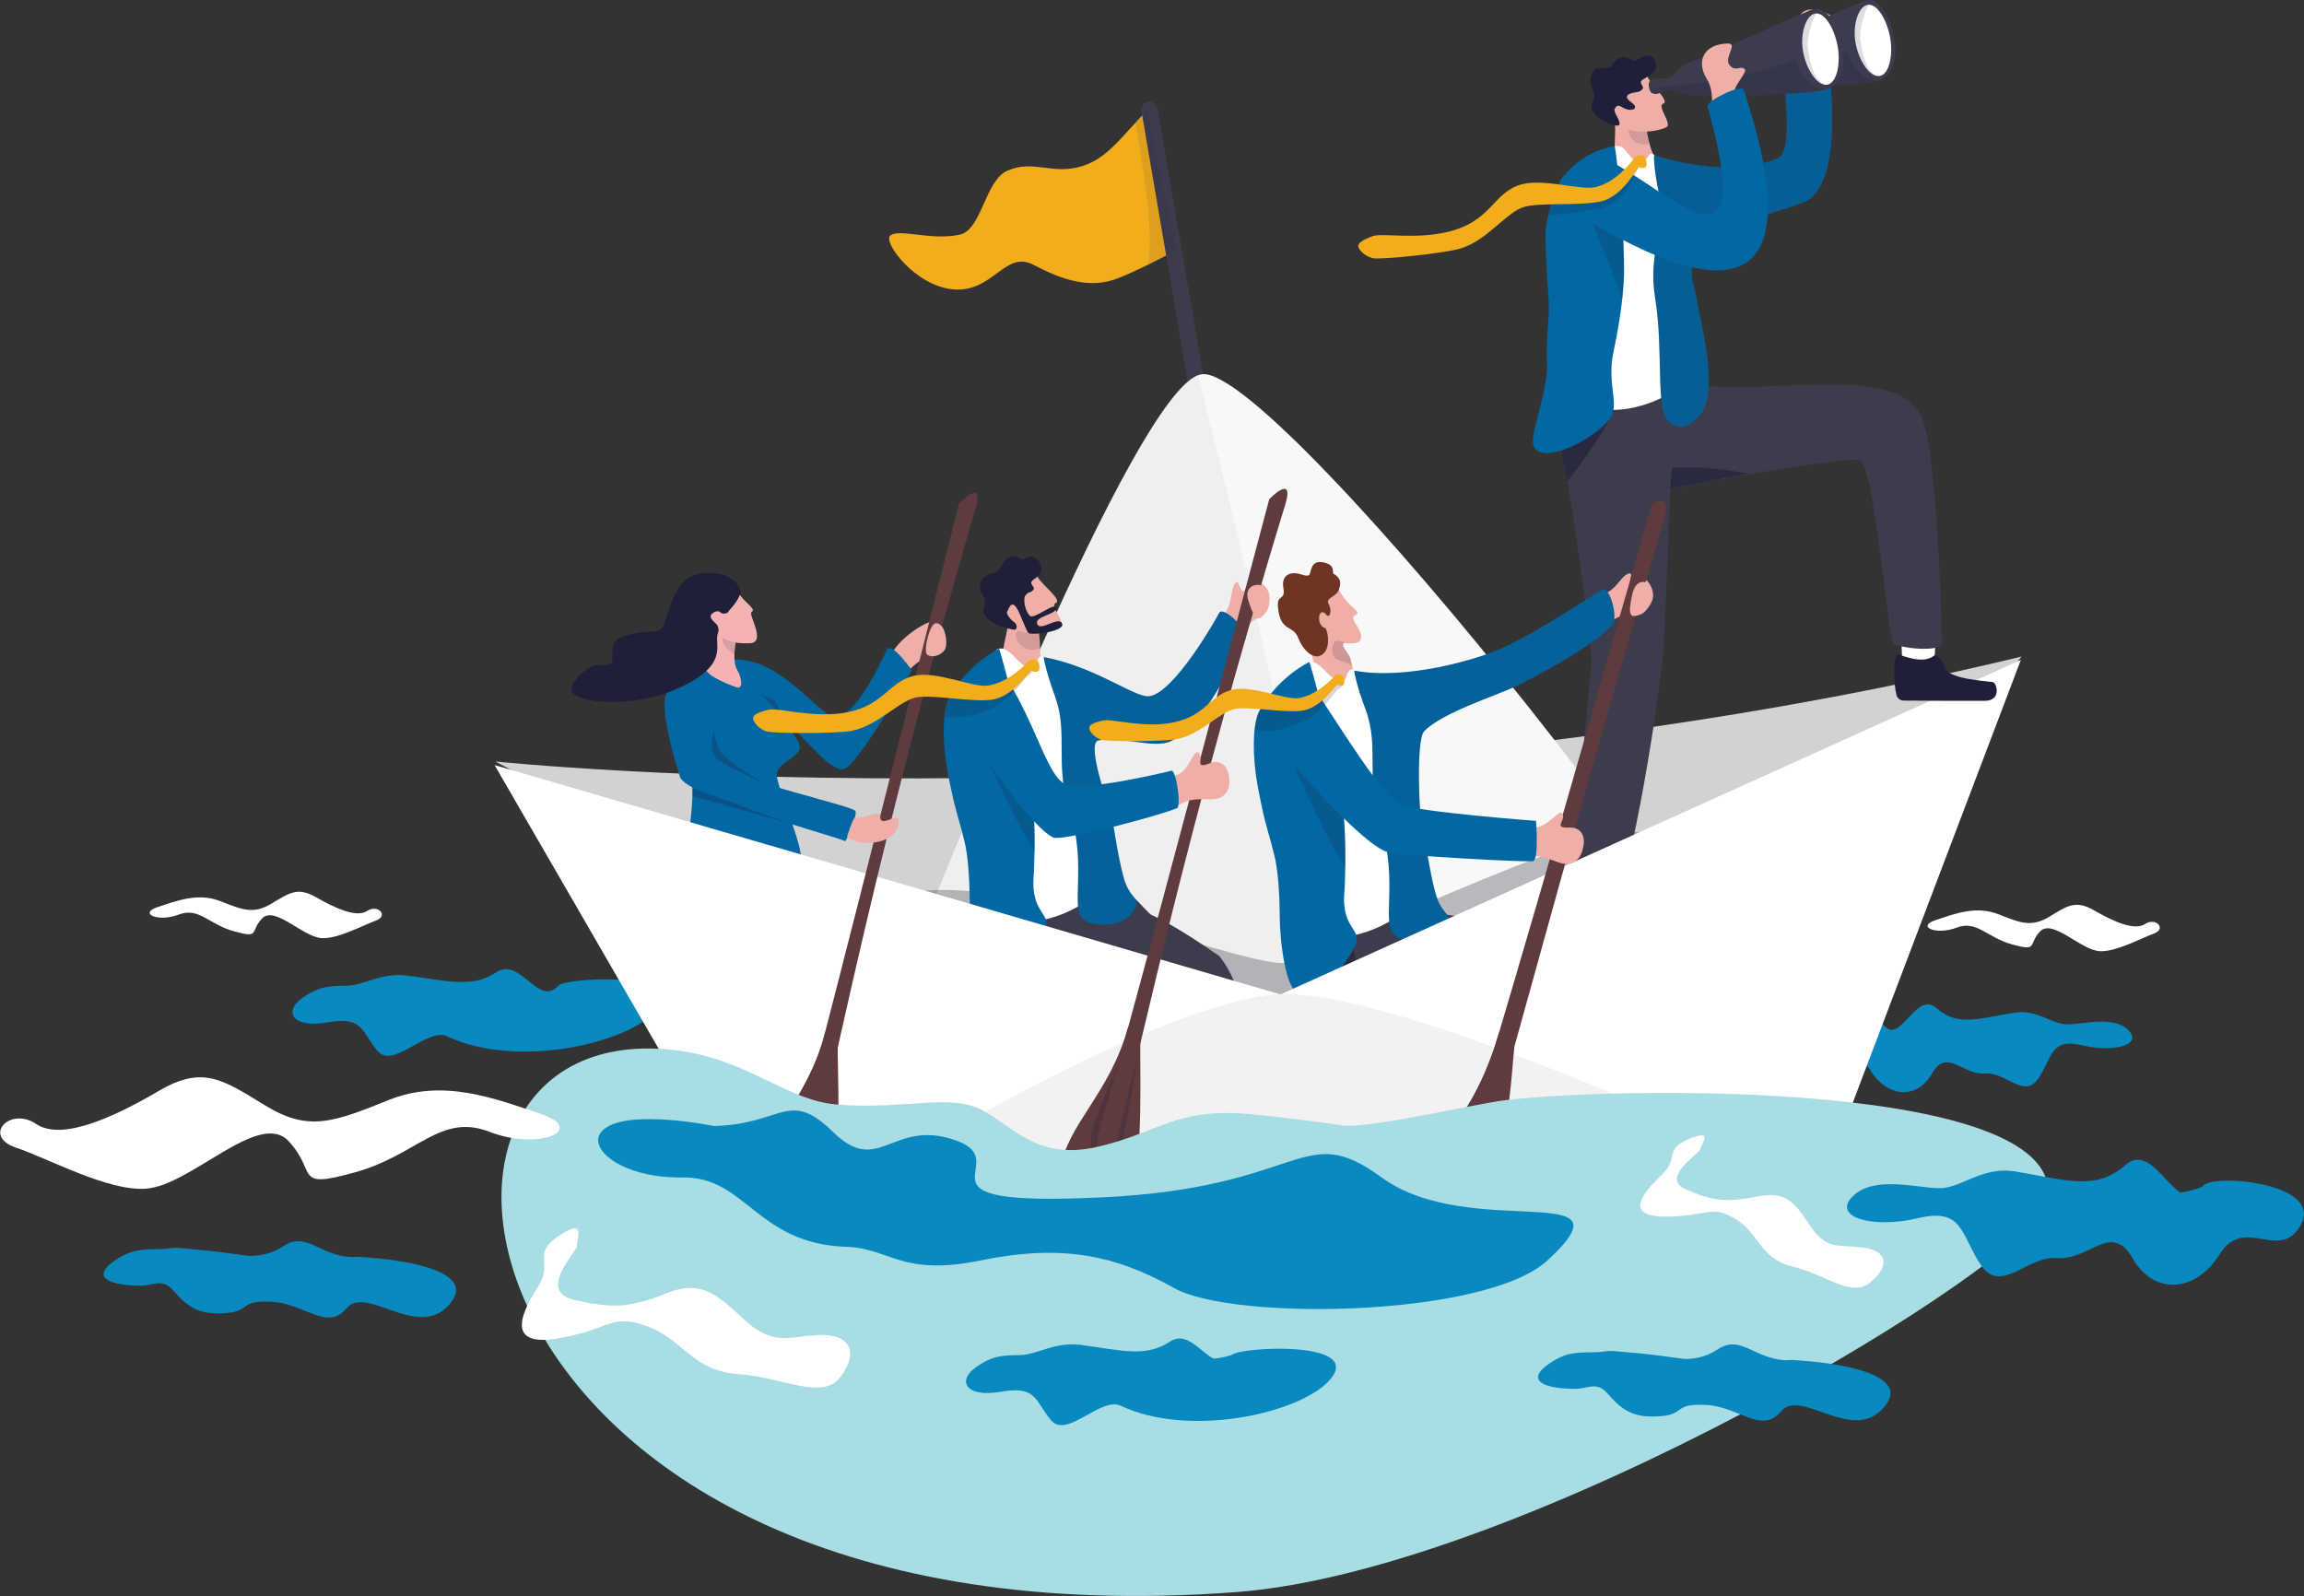 <?xml version="1.0" encoding="utf-8"?>
<!-- Generator: Adobe Illustrator 27.7.0, SVG Export Plug-In . SVG Version: 6.00 Build 0)  -->
<svg version="1.1" id="Layer_1" xmlns="http://www.w3.org/2000/svg" xmlns:xlink="http://www.w3.org/1999/xlink" x="0px" y="0px" viewBox="0 0 900 623.6" style="enable-background:new 0 0 900 623.6;" xml:space="preserve">
<rect x="0" y="0" width="900" height="623.6" fill="#333333" stroke="none"/>
<style type="text/css">
	.st0{fill:#FFFFFF;}
	.st1{fill:#EFAEA7;}
	.st2{fill:#0889BF;}
	.st3{fill:#F2AD1D;}
	.st4{fill:#3C3C4C;}
	.st5{opacity:9.000000e-02;fill:#201F39;}
	.st6{fill:#D2D2D2;}
	.st7{fill:#F7F8F8;}
	.st8{opacity:0.58;fill:#E9E8E8;}
	.st9{opacity:0.32;fill:#323340;}
	.st10{opacity:0.65;fill:#201F39;}
	.st11{fill:#3C3C4E;}
	.st12{opacity:0.18;fill:#201F39;}
	.st13{opacity:0.18;fill:#3E3E59;}
	.st14{opacity:0.14;fill:#201F39;}
	.st15{fill:#0268A4;}
	.st16{fill:#201F39;}
	.st17{fill:#6E3622;}
	.st18{opacity:0.16;fill:#201F39;}
	.st19{opacity:0.46;fill:#201F39;}
	.st20{opacity:0.55;fill:#201F39;}
	.st21{fill:#F5B2B4;}
	.st22{opacity:0.28;fill:#201F39;}
	.st23{fill:#603B3E;}
	.st24{opacity:0.24;fill:#201F39;}
	.st25{fill:#A8DDE4;}
</style>
<path class="st0" d="M755.7,256.5c0.5-5,0.1-17.8,0.1-17.8l-13.5-0.5l0.7,19.2l8.9,6.1L755.7,256.5z"/>
<path class="st1" d="M347.8,257.6c0.4-5.9,12.3-14.2,16.3-14.8c4.6-0.8,7.5,10.7,3.2,12.3c-4.3,1.6-7.3,1.1-14,8.6
	C352.7,264.4,347.8,257.6,347.8,257.6z"/>
<path class="st2" d="M787.2,395.6c-13.4,2-22.3,5.8-30.7-1.7s-14.5,16.1-21.3,5.7c-2.4-3.6-35.6-0.8-25.9,12.1
	c5.9,7.9,14.9-3.8,21.5,6.7c6.6,10.5,18.1,11.2,23.9,1c5.8-10.2,11.7,0.7,20.9,0c8-0.6,15.2,10.2,20.7,1.8
	c5.5-8.4,4.8-15.8,17.1-12.8c12.3,2.9,23.9-0.2,17.9-6c-5.9-5.8-18-2.1-23.8-2.2C801.7,400.3,795.9,394.3,787.2,395.6z"/>
<g>
	<path class="st2" d="M676.8,327.7c11.9,1.4,19.7,4,27.1-0.9c7.4-4.9,11.4,3.7,22.4,3.3c2.6-0.1,39.9,2.1,27.1,15
		c-9.5,9.6-24.4-6.6-30.3,0.4s-12.4-1.3-22.4-1.9c-10.3-0.6-6.3,2.9-14.2,3.4c-7,0.5-10.7-1-15.5-6.6c-3.6-4.2-6.1-1.5-10.5-1.6
		c-11.2-0.3-13.1-3.4-7.8-7.2c5.3-3.8,8.5-3.8,13.6-3.8S669.2,326.8,676.8,327.7z"/>
	<path class="st2" d="M673,327.6c15.2,0,39.5,6.7,49.8,3.1c10.3-3.6,9.1,8.2,9.1,8.2s-10,9.3-19.1,3.7c-2.9-1.7-10.6,1-16.7,0.5
		c-4.1-0.3-13.3,2.3-13.3,2.3s-5.2-0.9-5.2-2.3c0-1.4-12.6-12.7-11.8-12.6C666.4,330.5,673,327.6,673,327.6z"/>
</g>
<g>
	<path class="st2" d="M158.7,381.1c15.4,1.9,25.5,5.2,35.1-1.2c9.6-6.4,16.4,14,24.4,5.1c2.8-3.1,53.8-6,37.3,10.7
		c-12.3,12.4-54.2,21.7-80.8,9.2c-7.8-3.7-21,13-27.2,5.7c-6.3-7.3-5.3-13.7-19.5-11.2c-14.2,2.5-17-4.4-10.2-9.3s11-4.9,17.6-5
		C142.1,385.1,148.8,379.9,158.7,381.1z"/>
</g>
<g>
	<g>
		<path class="st3" d="M459.5,97.7c0,0-4.7,2.6-11,5.7c-3.5,1.7-7.5,3.6-11.5,5.2c-11.1,4.5-22,0.8-33.2-5.1
			c-11.2-5.9-15.6,10.5-30.9,9.6c-15.3-1-28-18.5-25.2-21c3.3-3,15.9,2,27.1-0.4c8.8-1.8,9.9-21.4,18.9-25.1
			c10.2-4.3,17.3,1.8,28.7-1.6c8.6-2.6,13.5-8.7,20.9-16.8c1.4-1.6,2.9-3.2,4.6-4.9L459.5,97.7z"/>
		<path class="st4" d="M490.7,286.4L490.7,286.4c1.8-0.3,2.9-2,2.6-3.7L452.2,42.4c-0.3-1.8-2-2.9-3.7-2.6l0,0
			c-1.8,0.3-2.9,2-2.6,3.7l41.1,240.2C487.2,285.5,488.9,286.7,490.7,286.4z"/>
		<path class="st5" d="M448.5,103.4c2.4-14.4-2.7-42.6-5.1-55.4c1.4-1.6,2.9-3.2,4.6-4.9l11.5,54.6
			C459.5,97.7,454.8,100.3,448.5,103.4z"/>
	</g>
	<g>
		<path class="st6" d="M789.7,256.5c-298.3,71.9-596.2,41-596.2,41l280,150.7l211.1-68.8L789.7,256.5z"/>
		<g>
			<path class="st7" d="M685.5,418.4c-23.8,10.6-312.6,55.7-352.2,14c0,0,4-10.7,10.8-28.1c27.2-70,98.3-247.8,123.9-257.7
				c0.5-0.2,1-0.3,1.5-0.4C499.5,142.4,709.2,407.8,685.5,418.4z"/>
			<path class="st8" d="M500.4,446c-31.7,3.7-107.3-22.7-156.4-41.7c27.2-70,98.3-247.8,123.9-257.7
				C489.9,235.2,543.8,440.9,500.4,446z"/>
			<path class="st9" d="M354,349.1c40.6-9.3,136.6,30.5,148.7,26.9c12.2-3.6,117.9-53.9,135.5-51.1c17.6,2.8,23.4,4.1,23.4,4.1
				L473.5,448.2l-106.3-64.1L354,349.1z"/>
		</g>
	</g>
</g>
<path class="st4" d="M606,153.8c0.3,2.6,0.8,4.9,1.3,7.1c0.2,1,0.4,2,0.6,3.1c0.4,1.8,0.6,3.7,1,5.6c0.1,0.5,1.5,8.3,3.4,18.8
	c3.6,20.1,9.2,62.1,9.3,68.8c0.1,8.3-8.4,86.2-10.4,93.6c-2,7.4,19.8,2.5,19.8,2.5c8.9-23.3,18.2-89.3,18.8-99.5
	c1-17.3,2.3-54.4,2.7-62.7c0-0.2,72.7-14.3,74.7-10.9c6,10.1,10.2,69.9,12.6,71.5c6.8,2.3,18.3,2.5,18.8-0.2c0,0-1.4-74.7-8.1-88.9
	c-10.4-22.1-65.6-6.5-90.9-13.1C659.6,149.3,603.5,134.6,606,153.8z"/>
<path class="st10" d="M629.7,160.1c0.2,4.6-13,22.3-17.5,28.1c-1.8-10.4-3.3-18.2-3.4-18.8c-0.3-1.9-0.6-3.8-1-5.6L629.7,160.1z"/>
<path class="st1" d="M712.9,26.3c-4.6-13.6,4.5-10,3.9-18.6c-0.1-1.4-9.7-6.9-13.4-2.1c-3.7,4.8-4,13.9-2.9,18
	c1.1,4.1,6.5,4,7.8,3.4C709.6,26.3,712.9,26.3,712.9,26.3z"/>
<g>
	<path class="st11" d="M664.5,30.5c0.1,0.6,0.2,1.4,0.7,2c0.4,0.5,1.1,0.9,2.2,0.8c2.2-0.3,2.3-1.4,5.1-1.5
		c2.9-0.1,8.6,2.5,10.5,2.2c1.7-0.3,43.5,0.1,51-2.5c0.3-0.1,0.5-0.2,0.6-0.3c0.3-0.2,0.5-0.4,0.5-0.6c0-0.3,0-0.7-0.1-1.2
		c-0.5-5.2-3.1-22.2-5.1-27.5c-0.4-1.1-0.8-1.6-1.1-1.6c-0.3,0.1-0.8,0.2-1.6,0.5c-7.9,3-39.5,17.7-45.2,19.5
		c-6.1,1.9-8,6.3-9.8,6.8c-2.4,0.6-2.4-0.3-6,0.4C664.4,27.8,664.4,29.7,664.5,30.5z"/>
	<path class="st12" d="M665.2,32.4c0.4,0.5,1.1,0.9,2.2,0.8c2.2-0.3,2.3-1.4,5.1-1.5c2.9-0.1,8.6,2.5,10.5,2.2
		c1.7-0.3,43.5,0.1,51-2.5c0,0-0.1-0.1-0.1-0.1c-0.4-0.6-0.9-1.1-1.3-1.7c-2.6-3.2-5-6.3-6.7-8.4c-1.5-1.9-2.4-3.1-2.4-3.1
		c-0.2,0.5-0.9,1-1.8,1.6c-8.3,4.8-41.3,10.2-47.3,10.3C669.3,30,666.3,31.7,665.2,32.4z"/>
	<g>
		<path class="st11" d="M721.5,18.4c1.2,6.2,4.7,10.7,8.6,12.3c1.5,0.6,3,0.8,4.5,0.4c4.5-1,6.9-8.5,5.2-16.9
			c-1.7-8.5-6-15-10.6-14.1c-0.7,0.1-1.3,0.4-1.9,0.7l0,0c0,0,0,0,0,0c-1,0.5-1.9,1.3-2.7,2.4C721.9,6.7,720.4,12.6,721.5,18.4z"/>
		<path class="st0" d="M724.9,17.1c1.3,6.9,5.7,13.3,9.4,12.6s5.3-8.3,4-15.2s-5.1-13.3-8.8-12.6C725.8,2.6,723.5,10.2,724.9,17.1z"/>
	</g>
	<path class="st13" d="M721.5,18.4c1.2,6.2,4.7,10.7,8.6,12.3c3.6-0.2,7.5-0.5,4.1-1c-5.5-0.8-6.7-9.8-7.4-13.4
		c-0.6-3.5,0.4-9,3.1-14.5l-2.7-1.1l0,0c0,0,0,0,0,0c-0.1,0.1-1.3,1.1-2.7,2.4C721.9,6.7,720.4,12.6,721.5,18.4z"/>
</g>
<path class="st1" d="M631.2,70.1l11.1,0.6c0,0,10.8,0.5,8.5-1.6c-3-2.8-3.2-6.1-4.5-8c-0.8-1.2-1.5-3.1-2-5.1
	c-0.9-3.4-1.3-6.8-1.3-6.8l0-0.9l-1.4-2.3l-4.2-6.8c0,0-6.7,4.6-6.5,9.4C631.1,53.2,630,65.3,631.2,70.1z"/>
<path class="st14" d="M644.3,56c-0.9-3.4-1.3-6.8-1.3-6.8l0-0.9l-1.4-2.3l-1.3-0.3c0,0-3.2,3.5-3.9,4.9
	C635.3,52.5,639.3,58.1,644.3,56z"/>
<path class="st0" d="M630.7,57.2c4.5-1.6,5.5,6.2,10.1,6.2c2.5,0,1.8-1,2.9-2.3c0.7-0.8,1.3-1.6,2.5-0.5
	c24.5,22.5,5.2,85.1,8.4,89.1c2.6,3.3-16.1,12.3-28.5,10.1c-16.9-3-17.3-21.7-17-25.3c0.2-3.6,6.6-64.8,6.6-64.8
	S623.8,64.5,630.7,57.2z"/>
<path class="st15" d="M714.1,23c0.1,1.7,7.4,49.5-9.8,56.2c-7.6,3-34.3,10.1-38.5,13.9c-3.2,2.9-5.7,11.4-4.8,15.9
	c0.8,3.6,1.7,7,2.1,9.6c1.2,6.6,8.5,34.3,1.1,43.4c-4.7,5.8-8.9,5.6-12.2,2.9c-5.6-4.5-2-27.2-5.5-48.8c-2.8-16.7,4.1-27.2,1.4-41
	c-2.1-10.4-1.8-14.5-1.8-14.5c26.4,8.3,42.8,3.7,48.4,1.2c7.1-3.1,0.6-35.2,3.1-37.4C698.7,23.5,713.8,19,714.1,23z"/>
<path class="st14" d="M714.1,23c0.1,1.7,7.4,49.5-9.8,56.2c-7.6,3-34.3,10.1-38.5,13.9c-3.2,2.9-5.7,11.4-4.8,15.9
	c0.8,3.6,1.7,7,2.1,9.6c1.2,6.6,8.5,34.3,1.1,43.4c-4.7,5.8-8.9,5.6-12.2,2.9c-5.6-4.5-2-27.2-5.5-48.8c-2.8-16.7,4.1-27.2,1.4-41
	c-2.1-10.4-1.8-14.5-1.8-14.5c26.4,8.3,42.8,3.7,48.4,1.2c7.1-3.1,0.6-35.2,3.1-37.4C698.7,23.5,713.8,19,714.1,23z"/>
<path class="st15" d="M599,174c2.9,8.4,23.5-2.4,29.4-9.8c4.9-6.1-1-13.2,1.9-26.9c1.5-6.9,3.6-18.8,4-28c0-0.9,0.1-1.8,0.1-2.6
	c0-7-0.3-14.6-0.8-21.7c-0.2-3.2-0.5-6.3-0.7-9.3c-0.2-1.9-0.3-3.7-0.5-5.4c-0.6-6.3-1.3-11.1-1.6-13.2c0,0-11.5,1.1-20.3,12
	c-1,1.2-1.8,3.1-2.5,5.2c-0.6,1.8-4.5,10.2-4.3,18.9c0.2,10.5,0.9,18.2,1.3,24.5c0.4,7-1.2,13.7-0.7,24.8
	C604.7,152.7,597.5,169.6,599,174z"/>
<path class="st12" d="M619.5,80.1c0.2,2.8,12.6,31.3,14.2,36.7c0-0.9,0.7-9.2,0.7-10.1c0-7-0.3-14.6-0.8-21.7L619.5,80.1z"/>
<g>
	<path class="st1" d="M643.4,29.7c1.8,3.9,9,9.8,6.3,10.8c-2.7,1,3.9,8.1,1.1,9.3c-6.8,2.9-16.5,1.6-18.6-1.4
		c-2.2-3-5.2-12.5-5.2-12.5L643.4,29.7z"/>
	<path class="st16" d="M637.7,36.3c2.3-0.6,2.5-0.1,3.8-1.4c1.3-1.3-2.2-2.4,0.5-4c2.7-1.6,5.7-3,4.8-6.3c-1.4-4.9-5.3-2.5-7.6-1
		c-1.5,1-3.3-2.5-6.6-1c-2.6,1.1-1.7,2.5-3.9,3.6c-1.4,0.7-5-0.6-6.5,1.9c-2.9,4.7,2,7.3-0.2,11.9c-2.5,5.4,9.8,10.3,10.5,8.8
		c0.8-1.7-2.6-5-1.7-6.4c1.3-2.2,2.2-0.6,4.3,0.2c2.3,0.9,5.4-0.2,2.3-2.5C634.2,37.9,635.6,36.8,637.7,36.3z"/>
</g>
<path class="st11" d="M644.1,33.9c0.1,0.6,0.2,1.4,0.7,2c0.4,0.5,1.1,0.9,2.2,0.8c2.2-0.3,2.3-1.4,5.1-1.5c2.9-0.1,8.6,2.5,10.5,2.2
	c1.7-0.3,43.5,0.1,51-2.5c0.3-0.1,0.5-0.2,0.6-0.3c0.3-0.2,0.5-0.4,0.5-0.6c0-0.3,0-0.7-0.1-1.2c-0.5-5.2-3.1-22.2-5.1-27.5
	c-0.4-1.1-0.8-1.6-1.1-1.6c-0.3,0.1-0.8,0.2-1.6,0.5c-7.9,3-39.5,17.7-45.2,19.5c-6.1,1.9-8,6.3-9.8,6.8c-2.4,0.6-2.4-0.3-6,0.4
	C643.9,31.2,643.9,33.1,644.1,33.9z"/>
<path class="st12" d="M644.7,35.8c0.4,0.5,1.1,0.9,2.2,0.8c2.2-0.3,2.3-1.4,5.1-1.5c2.9-0.1,8.6,2.5,10.5,2.2
	c1.7-0.3,43.5,0.1,51-2.5c0,0-0.1-0.1-0.1-0.1c-0.4-0.6-0.9-1.1-1.3-1.7c-2.6-3.2-5-6.3-6.7-8.4c-1.5-1.9-2.4-3.1-2.4-3.1
	c-0.2,0.5-0.9,1-1.8,1.6C693,27.9,660,33.3,654,33.4C648.9,33.4,645.8,35.1,644.7,35.8z"/>
<g>
	<path class="st11" d="M701,21.8c1.2,6.2,4.7,10.7,8.6,12.3c1.5,0.6,3,0.8,4.5,0.4c4.5-1,6.9-8.5,5.2-16.9c-1.7-8.5-6-15-10.6-14.1
		c-0.7,0.1-1.3,0.4-1.9,0.7l0,0c0,0,0,0,0,0c-1,0.5-1.9,1.3-2.7,2.4C701.4,10,699.9,16,701,21.8z"/>
	<path class="st0" d="M704.4,20.5c1.3,6.9,5.7,13.3,9.4,12.6s5.3-8.3,4-15.2c-1.3-6.9-5.1-13.3-8.8-12.6
		C705.3,6,703,13.6,704.4,20.5z"/>
</g>
<path class="st13" d="M701,21.8c1.2,6.2,4.7,10.7,8.6,12.3c3.6-0.2,7.5-0.5,4.1-1c-5.5-0.8-6.7-9.8-7.4-13.4
	c-0.6-3.5,0.4-9,3.1-14.5l-2.7-1.1l0,0c0,0,0,0,0,0c-0.1,0.1-1.3,1.1-2.7,2.4C701.4,10,699.9,16,701,21.8z"/>
<g>
	<path class="st1" d="M677.7,35.3c-0.3-1.7,4.8-7.1,3.9-8.2c-1.6-1.9-3.9,1.5-6.2-2c-1.8-2.8,3.6-8.2-0.5-8.1
		c-9.5,0.2-12.4,7-8.2,13.8c3.3,5.3,1.2,10.3,2.9,15.4s10.4-3.4,10.4-3.4S678.2,38.6,677.7,35.3z"/>
	<path class="st15" d="M625.8,61.5c24.8,10.7,61.8,54,41.2-20.1c-0.5-1.8,13.3-8.9,14.2-6.2c38.4,116.6-52.8,54.4-63.7,49.7
		c-4.6-2-7.5-18-0.8-19.9C623.2,63.1,625.8,61.5,625.8,61.5z"/>
	<g>
		<path class="st12" d="M640.4,64.9c-0.5-0.2-3.6,9.7-9.4,13.8c-1.6,1.1-3.4,2-5.3,2.5c-5.6,1.3-13.7,2.5-21,2.8
			c1.1-3.4,1.1-5,3.2-8.3c5.5,0.8,13.3,0.7,16.2-0.1c2.2-0.6,4.1-1.6,5.9-2.8c3.4-2.2,6-5.1,8-7.5c1-1.2,0.9-2.8,2.3-3.1
			C642.4,61.7,641.1,65.2,640.4,64.9z"/>
		<path class="st3" d="M643,62.5c-0.2-0.9-1.1-2.2-3-1.8c-1.4,0.3-1.4,0.9-2.4,2.1c-3,3.7-7.7,8.5-13.9,10.2
			c-6.2,1.8-22.1-4.1-31.1-0.4c-9,3.6-10.4,12.5-23.6,17c-13.2,4.5-28.7,1.3-32.6,2.6c-3.9,1.4-6.1,2.7-5.8,4.2
			c0.4,1.6,2.8,3.8,5.8,4.5c3,0.6,28-1.9,34.4-3.9c10.4-3.3,17.9-14.4,24.7-16.2c2.8-0.8,7.2-0.9,11.8-1c6.4-0.1,13.4-0.1,18-1.1
			c8.9-2,14.4-13.7,15-13.4s1.3,0.6,2.4,0.1C643.4,65,643.2,63.4,643,62.5z"/>
	</g>
</g>
<path class="st10" d="M682.8,185c-20.6-3.7-29.7-2.1-29.7-2.1l-0.7,8L682.8,185z"/>
<g>
	<path class="st1" d="M527.6,257.6c0.2,0.7,0.4,1.6,0.6,2.7c0.5,2.5,1,5.6,0.7,7.2c-0.4,2.3-16.7,0-16.7,0c1.5-3.9,1.3-7.8,0.3-11.5
		c-2.5-9.3-10.2-17.5-8.5-22.3c2.4-6.8,15.1-7.4,16.6-5.2c0.3,0.5,1.2-0.3,1.5,0.2c3.7,7.6,7.5,8.9,8.1,10.5
		c0.5,1.5-3.2,0.6-0.7,4.4c3.8,5.7,2.9,8.6-4.2,7.6C523,251.8,527,255.2,527.6,257.6z"/>
	<path class="st17" d="M517.8,245.4c-4-0.8-2.8-9.1,0.3-5.2c1.4,1.7,2.3-1.8,0.9-4.2c-1.4-2.4,2.8-2.7,3.9-5.4
		c1.1-2.7,1-4.8-2.2-6.6c0,0,0.3-2.3-1.2-3.3c-1.4-1-5.5-2.2-6.9,0.6c-1.4,2.8,0,4.5-4.4,3.1c-4.3-1.4-7.7,0.4-6.9,5.1
		c1,5.5-2.6,2.3-2.1,7.7c0.9,9.8,5.9,6.9,7.8,11.8c1.9,4.9,5.9,8.9,9.2,6.9C519.6,254,519.1,247.8,517.8,245.4z"/>
	<path class="st18" d="M528.2,260.3c-0.2-0.1-0.4-0.2-0.6-0.4c-3.3-2.4-9.2-1.3-6.6-8.6c0.3-0.8,1.2-1.6,4.3-0.2
		c-2.2,0.7,1.8,4.1,2.4,6.5C527.7,258.3,528,259.2,528.2,260.3z"/>
</g>
<path class="st0" d="M820.1,371.6c-7.4-0.5-18.3-12.8-23.2-7.7c-4.8,5.1-0.6,7.9-10.8,5.1c-10.2-2.8-13.8-9.6-21.8-6.6
	c-8,3.1-15.8-0.4-8.3-2.9s15.9-5.8,24.7-2.3c8.8,3.5,12.9,5.1,19.9,0.9c6.9-4.2,10.1-6.6,17.3-2.5c7.1,4.1,15.7,8.2,20,5.4
	c4.2-2.8,8.7,1.9,3.3,3.8C835.8,366.8,826.3,372,820.1,371.6z"/>
<g>
	<path class="st4" d="M586.2,360.4c-0.9,6.9-11.9,15.1-22.2,21.5c-1.6,1-3.2,2-4.8,2.9c-1.4,0.8-2.8,1.6-4.1,2.3
		c-0.9,0.5-1.7,1-2.6,1.4c-2.1,1.2-4.3,2.3-6.5,3.4c-4.2,2.2-11.2,5.4-13.5,6.2c-3.6,1.3-11.2-1.5-15-3.4
		c-6.4-3.3-12.5-13.8-14.1-16.6c-0.5-0.9,1.1-2.4,0.8-3c-0.2-0.4,4.1-3.6-0.4-2.9c-1.2,0.2,2.4-2.7,11.3-7.6c3.4-1.9,7.2-4,10.9-5.9
		c7.4-3.9,14.7-7.7,19.4-10.1c3.2-1.6,5.1-2.6,5.1-2.6c0.2,0.2,0.5,0.4,0.7,0.6c3.7,3.1,8.5,6.7,13.9,10.6c0.8,0.6,5.5,0.7,6.5,0.9
		C579.2,359.8,581.5,357.2,586.2,360.4z"/>
	<path class="st19" d="M544.4,385.1C544.4,385.1,544.4,385.1,544.4,385.1c0.1-0.1,0.1-0.1,0.1-0.2
		C544.5,384.9,544.4,385.1,544.4,385.1z"/>
	<path class="st20" d="M519.8,395.9c-9.7-4.2-14.7-15.3-17.2-19.9c7.2-3.2,24.5-10.3,24.5-10.3C534.1,384.2,525.6,393.3,519.8,395.9
		z"/>
</g>
<path class="st0" d="M510.4,259c4.9-2.7,9,7.6,13.3,7c2.6-0.4,1.8-1.4,2.7-3c0.6-0.9,1.1-2,2.6-1c30.3,20.2,19,84.3,23.1,88.1
	c3.4,3.1-15.2,16.1-28.9,15.8c-18.7-0.3-20.9-13.4-21.3-17.3c-0.4-3.9-4.2-71.5-4.2-71.5S504.2,268.1,510.4,259z"/>
<path class="st15" d="M626.2,230.3c-2.2,0.6-22.9,15.4-39.4,22.9c-9.7,4.4-37.5,12.6-57.8,8.8c0,0,0.4,4.5,4.5,15.4
	c5.4,14.5-0.2,27,5.7,44.7c7.6,22.9-0.5,39.8,6.3,43.8c3.9,2.3,15.3,3,19.3-4.1c3-5.3-1.7-3.9-4.1-13c-2.7-9.9-3.9-21.9-5.2-25.6
	c-1-2.7-2.5-33.9,0.8-37.5c6.8-7.2,28.8-14.2,35.4-17.4c15-7.1,38.4-21.2,39-26C631.1,237.8,628.4,229.6,626.2,230.3z"/>
<path class="st5" d="M626.2,230.3c-2.2,0.6-22.9,15.4-39.4,22.9c-9.7,4.4-37.5,12.6-57.8,8.8c0,0,0.4,4.5,4.5,15.4
	c5.4,14.5-0.2,27,5.7,44.7c7.6,22.9-0.5,39.8,6.3,43.8c3.9,2.3,15.3,3,19.3-4.1c3-5.3-1.7-3.9-4.1-13c-2.7-9.9-3.9-21.9-5.2-25.6
	c-1-2.7-2.5-33.9,0.8-37.5c6.8-7.2,28.8-14.2,35.4-17.4c15-7.1,38.4-21.2,39-26C631.1,237.8,628.4,229.6,626.2,230.3z"/>
<path class="st15" d="M529,370.2c-5,9-13.6,20.4-22.5,17.2c-3.8-1.4-6.5-17.2-6.6-29.5c-0.1-10.2-0.8-18.6-2.1-23.7
	c-1-4.1-1.8-6.8-2.5-9.3c-0.8-3-1.6-5.7-2.5-10.2c-0.5-2.2-1-4.8-1.6-8c-1.8-9.8-2.3-23.7,0.9-29.3c7.5-13.3,19.4-18.8,19.4-18.8
	c1.2,3.9,5.1,17.9,8.5,33.2c0.7,2.9,1.3,5.9,1.9,8.9c0.5,2.6,1,5.1,1.5,7.6c0.4,2,0.7,3.9,1,5.8c0.1,0.8,0.2,1.7,0.3,2.5
	c0,0,0,0,0,0c0.2,1.9,0.4,4,0.5,6.1c0.3,5.4,0.4,11.1,0.3,16.3c0,0,0,0,0,0c-0.1,3.3-0.1,6.4-0.3,8.9
	C523.6,363.8,533.2,362.7,529,370.2z"/>
<path class="st12" d="M525.4,339c-8.7-13.4-23.1-47-25.1-50.7l18.8,5.2l0.8-1.7l0.1-0.1c0.3,2,1.5,7.1,1.8,9c0,0,0,0,0,0
	c0.2,1.2,1.4,8,2.8,15.9c0,0,0,0,0,0c0.2,1.9,0.4,4,0.5,6.1C525.4,328.1,525.5,333.9,525.4,339z"/>
<path class="st0" d="M125.6,366.5c-7.4-0.5-18.3-12.8-23.2-7.7s-0.6,7.9-10.8,5.1c-10.2-2.8-13.8-9.6-21.8-6.6
	c-8,3.1-15.8-0.4-8.3-2.9c7.6-2.5,15.9-5.8,24.7-2.3c8.8,3.5,12.9,5.1,19.9,0.9s10.1-6.6,17.3-2.5s15.7,8.2,20,5.4
	c4.2-2.8,8.7,1.9,3.3,3.8C141.3,361.7,131.8,366.9,125.6,366.5z"/>
<path class="st1" d="M645.6,233.9c-0.2,1.1-2.6,6.1-5.7,6.4c-3.5,0.3-5.7-0.6-9.2,1.6c0,0-0.1,0-0.1,0c0.3-3.4-1-8.3-2.6-10.5
	c4.2-2.4,5.4-6.6,8.4-7.4c2.6-0.7-3,8.4,4.7,2.4C642.9,224.9,646.5,230,645.6,233.9z"/>
<g>
	<path class="st4" d="M476.3,373.5c5.8,7.1,14,25.5,3.8,31.8c-1.6,1-40.7-27.6-42.3-26.7c-1.4,0.8-2.8,1.6-4.1,2.3
		c-0.8,0.5-1.7,1-2.6,1.4c-2.1,1.1-4.3,2.3-6.5,3.4c-4.2,2.1-11.1,5.3-13.3,6.2c-3.6,1.3-11.1-1.5-14.9-3.4
		c-6.3-3.2-12.4-13.7-14-16.5c-0.5-0.9,1.1-2.3,0.7-3c-0.2-0.4,4.1-3.5-0.4-2.8c-1.2,0.2,2.4-2.7,11.2-7.6c3.4-1.9,7.1-3.9,10.8-5.9
		c7.3-3.9,14.6-7.6,19.2-10c3.1-1.6,5.1-2.6,5.1-2.6c0.2,0.2,0.5,0.4,0.7,0.6c3.7,3.1,8.4,6.6,13.8,10.5c0.8,0.6,5.4,5.9,6.4,6.3
		C459.1,361.6,471.6,370.3,476.3,373.5z"/>
	<path class="st19" d="M423,378.8C423,378.8,423,378.8,423,378.8c0.1-0.1,0.1-0.1,0.1-0.2C423.1,378.6,423,378.8,423,378.8z"/>
	<path class="st20" d="M398.6,389.5c-9.7-4.1-14.6-15.2-17.1-19.7c7.1-3.2,24.2-10.2,24.2-10.2C412.8,378,404.4,387,398.6,389.5z"/>
</g>
<path class="st1" d="M481.5,253.7c1.9-2.6,3.3-4.1,5.3-7.9c1.9-3.7,4.3-4,7.1-6c2.5-1.8,2.1-7.2,1.7-8.3c-1.2-3.8-6.8-6.4-7.7-4.2
	c-3.5,9-3.4-1.6-5.2,0.3c-2.1,2.2-1.2,7.1-3.7,11.3c-2.2,3.7-5.7,6.8-6.1,8.5C472.4,249.3,481.5,253.7,481.5,253.7z"/>
<path class="st1" d="M394.1,241.2c-0.1,4.8-4,16.7-3.1,22l11.9,1.5c0,0,9.5,1.4,7.2-1.1c-3.1-3.2-3.8-6.6-3.8-9.5c0-0.3,0-0.7,0-1.1
	c-0.1-3.2-0.6-7.6-0.9-9.9c-0.1-1.1-0.2-1.7-0.2-1.7l0.1-0.9l-3.8-6.6C401.5,233.9,394.3,235.9,394.1,241.2z"/>
<path class="st14" d="M406.4,253.1c-0.1-3.2-0.6-7.6-0.9-9.9l-3.9-1c0,0-3.6,3.6-4.6,5C395.6,249.3,400.2,256.3,406.4,253.1z"/>
<path class="st0" d="M389.3,253.8c4.9-2.7,8.9,7.6,13.2,6.9c2.6-0.4,1.8-1.4,2.7-2.9c0.6-0.9,1.1-2,2.5-1
	c30.1,20,18.8,83.6,22.9,87.4c3.4,3.1-15.1,15.9-28.6,15.7c-18.6-0.3-20.7-13.3-21.1-17.2c-0.4-3.9-4.2-70.9-4.2-70.9
	S383.1,262.8,389.3,253.8z"/>
<path class="st15" d="M476.2,239.5c-1,2.1-17.6,31.3-27.3,32.5c-5.5,0.7-21.1-11.6-41.2-15.3c0,0,0.4,4.4,4.4,15.3
	c5.3,14.4-0.2,26.8,5.6,44.3c7.5,22.7-0.5,39.5,6.2,43.4c3.9,2.3,15.1,2.9,19.1-4.1c3-5.3-1.7-3.9-4.1-12.9
	c-2.7-9.9-3.9-21.8-5.1-25.4c-0.9-2.7-9.5-26.9-4.8-28c8.2-2,21.8,3.4,28.3,0.3c14.8-7.1,25.9-35.6,28.8-39.3
	C488.9,247,477.7,236.3,476.2,239.5z"/>
<path class="st5" d="M476.2,239.5c-1,2.1-17.6,31.3-27.3,32.5c-5.5,0.7-21.1-11.6-41.2-15.3c0,0,0.4,4.4,4.4,15.3
	c5.3,14.4-0.2,26.8,5.6,44.3c7.5,22.7-0.5,39.5,6.2,43.4c3.9,2.3,15.1,2.9,19.1-4.1c3-5.3-1.7-3.9-4.1-12.9
	c-2.7-9.9-3.9-21.8-5.1-25.4c-0.9-2.7-9.5-26.9-4.8-28c8.2-2,21.8,3.4,28.3,0.3c14.8-7.1,25.9-35.6,28.8-39.3
	C488.9,247,477.7,236.3,476.2,239.5z"/>
<path class="st15" d="M330,328.6c0.6,0.5,5.2-10.6,4.1-11.8c-1.2-1.2-12.3-4-13.9-4.5c-5.3-1.7-22.5-5.7-30.1-10.1
	c-5.6-3.2-9.5-4.3-25.9-13.8c7.9,8,6.4,22.5,5.8,29.6c-0.7,8-3,15.1-6.6,20.3c0,0.1-0.1,0.1-0.1,0.2c-1.2,2.3,6.1,3.2,15.5,3.3
	c13.8,0,22.1,6.2,28.6,10.7c12.8,8.8,5.5-15.3,5.6-15.8c0.8-6.3-9.7-29.9-9.6-34.1c0.1-4.5,8.3-6.6,9-10.1c0.6-3.4-7.1-10.9-5.3-9.9
	c5.7,3.1,17,19.5,22.6,17.8c5.8-1.8,26.5-38.5,26.5-38.5s-8-11.6-9.8-8c-2.9,6-10.8,23.3-19,26.4c-5.1,1.9-19.1-19.6-36.1-22.3
	c0,0-8.5-1.1-12.7-0.7c-4.1,0.4-15,8.9-17.8,12.6c-3.2,4.2,0.6,20.4,4.8,33.6C267.9,311.2,328.2,327.2,330,328.6z"/>
<path class="st21" d="M287.8,248.9c-1.5,7.2-1,10.9,0.2,12.9c1.2,2,2.6,6.8,0.3,6.8c-1.1,0-7.9-2.9-10.4-4.7c-2.5-1.7-4-5.1-4-5.1
	s5.1-9.2,8.6-16.8C286.1,234.3,287.8,248.9,287.8,248.9z"/>
<path class="st14" d="M287,255.7c0-0.9,0.1-2,0.3-3.2c0.1-0.4,0.5-3.1,0.6-3.6c-0.4-0.4-1.1-0.9-1.5-1c-0.6-0.1-1.7,0-2.2-0.6
	c-0.9-1-2.5,2-1.8,3.8C282.6,251.8,284.7,254.5,287,255.7z"/>
<path class="st22" d="M298,305.8c-16-9.8-18.2-11.7-19.1-21.3c-1.8,8-0.2,10.2,0.7,11.6C280.5,297.5,292.1,303.2,298,305.8z"/>
<path class="st22" d="M306.1,320.9c0.2-0.1-35.6-12.8-35.7-13.4c0,1.5,0,2.7,0,3.7C271.4,310.9,305.4,321.2,306.1,320.9z"/>
<path class="st22" d="M297,271.3c7,6.2,6.6,6.3,9.7,11.3c-2.5-5.7-3.7-8.6-3.7-8.6S298.5,271.4,297,271.3z"/>
<path class="st15" d="M407.7,364.1c-5,9-13.5,20.2-22.3,17.1c-3.8-1.4-6.4-17-6.6-29.2c-0.1-10.1-0.8-18.4-2.1-23.5
	c-1-4.1-1.8-6.8-2.5-9.3c-0.8-3-1.6-5.7-2.5-10.1c-0.5-2.2-1-4.7-1.6-7.9c-1.8-9.7-2.3-23.5,0.9-29.1c7.5-13.2,19.3-18.7,19.3-18.7
	c1.2,3.9,5,17.7,8.4,32.9c0.7,2.9,1.3,5.9,1.9,8.9c0.5,2.5,1,5.1,1.4,7.5c0.3,2,0.7,3.9,1,5.7c0.1,0.8,0.2,1.7,0.3,2.5c0,0,0,0,0,0
	c0.2,1.9,0.4,4,0.5,6.1c0.3,5.3,0.4,11,0.3,16.1c0,0,0,0,0,0c-0.1,3.3-0.1,6.4-0.3,8.8C402.4,357.7,411.9,356.7,407.7,364.1z"/>
<g>
	<g>
		<path class="st21" d="M287.9,231c3.7,5.3,7.6,6.9,5.7,8.1c-1.5,0.9,5.9,11.8-0.6,12.2c-6.5,0.3-12.5-1.2-14.9-7.4
			c-2.5-6.3-4.1-9.9-4.1-9.9L287.9,231z"/>
		<path class="st16" d="M289.2,231.9c-1.2,3.5-3.8,5.7-4.7,7.1c-0.5,0.8-2.3,1-3,0.3c-0.7-0.8-2.2-0.6-3.4,0.5
			c-1.5,1.3,0.6,2.9,1.8,4.1c0.8,0.9,1,2.5,0.5,3.6c-1.7,4.2,5.4,12.6-17.1,22.1c-5.7,2.4-11.8,3.7-17.5,4.3
			c-11.6,1.2-21.5-0.8-22.5-4.1c-0.8-2.4,3.6-7.2,7.1-9.1c3.5-2,5.3,0.2,7.9-1.4c3-1.9-2.8-8.7,6.7-11.2c9.5-2.5,10.6-0.4,13.3-2.5
			c2.7-2.1,3.6-19.8,15.2-21.5c8-1.2,12.2,1.7,14.1,3.6C288.4,228.6,289.6,230.9,289.2,231.9z"/>
	</g>
</g>
<g>
	<path class="st0" d="M789.4,257.8l-71.2,187.6c-2.4,6.2-6.2,11.6-11.2,15.6c-6.1,5.1-13.9,8.3-22.2,8.7l-373.3,20.9
		c-3,0.2-5.8-0.8-8.1-2.6c-1.1-0.9-2-2-2.7-3.2L193.2,298.9l307,89.6L789.4,257.8z"/>
	<path class="st8" d="M707,461.1c-6.1,5.1-13.9,8.3-22.2,8.7l-373.3,20.9c-3,0.2-5.8-0.8-8.1-2.6c56-45.2,158.7-98.5,196.7-99.7
		C539.9,387.1,641.5,430.8,707,461.1z"/>
</g>
<path class="st12" d="M404.2,333.1c-8.6-13.3-22.9-46.6-24.9-50.3l18.6,5.1l0.8-1.7l0.1-0.1c0.3,1.9,1.5,7.1,1.8,8.9c0,0,0,0,0,0
	c0.2,1.2,1.4,8,2.7,15.8c0,0,0,0,0,0c0.2,1.9,0.4,4,0.5,6.1C404.2,322.3,404.3,328,404.2,333.1z"/>
<g>
	<path class="st23" d="M650.2,202.3c-45,151.8-68.4,248-72.9,251.7s-9.5,5.5-0.5-21.8c1.1-3.4,3.1-9.9,5.8-18.8
		c18.9-63.1,61.7-212.6,61.9-214.2C644.9,195.3,653.2,192.2,650.2,202.3z"/>
	<path class="st23" d="M585.6,403.4c-7.8,25.7-15.5,31.4-17.2,37.9s10.2,9.8,15.4,8.7c5.3-1.1,7.2-37.6,7.7-40.4
		C592,406.7,585.6,403.4,585.6,403.4z"/>
</g>
<g>
	<path class="st1" d="M586.7,334.7c3.2,0,6.9,0.5,11.2-0.1c4.1-0.6,7.8,1.3,11.1,2.4c2.9,1,7.6,1,9.2-5c2-7.2-2.5-8.8-4.8-8.7
		c-7,0.3-2-2.3-2.9-5.1c-0.9-3-5.5,4.6-10.4,5c-4.3,0.4-10.5-2.4-12.2-1.7C586.1,322.2,586.7,334.7,586.7,334.7z"/>
	<path class="st15" d="M512.9,268.1c13.1,19.9,27.4,43.4,34.6,46.3c7.3,2.9,52.5,6.3,52.5,6.3s1.2,15-1.1,15.7
		c-2.3,0.6-52.5-2.2-56.9-3.5c-10.6-3.1-42.4-40.2-45.5-44.8c-3.1-4.6,1.6-18.2,8.9-20.4C511.5,265.7,512.9,268.1,512.9,268.1z"/>
</g>
<path class="st1" d="M644.2,228c-3.1-1.6-5.7-0.4-6.7,4.7c-1,5.1-1.8,9.3,2.4,7.6C644.2,238.5,644.2,228,644.2,228z"/>
<g>
	<path class="st1" d="M405.1,225.1c2.2,3.8,10,9.3,7.3,10.5c-2.7,1.2,4.6,8,1.8,9.4c-6.7,3.4-16.6,2.8-19.1-0.1
		c-2.4-2.9-6.3-12.3-6.3-12.3L405.1,225.1z"/>
	<path class="st16" d="M400.5,232.7c1.4-1.9,1.9-0.8,3.1-2.2c1.2-1.4-2.4-2.3,0.2-4.1c2.6-1.8,3.9-3.2,2.4-6.4
		c-1-2.1-3.6-3.4-5.9-1.7c-1.5,1.1-2.6-2-5.9-0.6c-2.6,1.1-2.5,3.2-4.5,5.2c-1.1,1.1-5,1.2-6.4,3.9c-2.6,5,2.6,5.5,0.8,10.4
		c-2.1,5.7,10.7,9,12.2,8.8c0.6-0.1,1.4-1.9-0.8-3.3c-1.1-0.8-2.7-2.9-2.3-3.7c0.7-1.3,1.6-4.5,3.6-1.7c1.4,1.9,4,9.8,4.9,10.1
		c2.4,0.8,14.1-0.9,13-3.7c-1.3-3.4-8.7,3.5-9.8-0.1c-0.9-2.8,7.7-3.6,7.4-6c-0.3-2.8-8.7,4.8-10.3,2.9
		C400.1,238.1,399.7,233.8,400.5,232.7z"/>
</g>
<g>
	<path class="st23" d="M440.6,401.5c-7.3,26.1-23.5,37.3-26.6,55.6c-1.1,6.7,22.5,4.1,27.7,2.8c5.3-1.3,3.3-50.6,3.8-53.4
		C447.4,397.4,440.9,400.3,440.6,401.5z"/>
	<path class="st24" d="M442,402.2c-3.9,12.6-15.1,33.1-15.9,42.9c-0.8,9.8,9.2,10.5,10.5,8.6c1.4-1.9,10-51.4,9.2-51.7
		C444.9,401.7,442,402.2,442,402.2z"/>
</g>
<path class="st16" d="M755.4,256.2c1.1-0.9,3.7,2.2,4.2,4.4c1.2,4.8,16.2,5.4,18.9,5.9c1.4,0.2,3.6,7.3-3.3,7.3c-6,0-25,0-31.5-0.1
	c-1.4,0-2.6-0.9-2.9-2.2c-1.2-4.7-1.3-15.6,0.5-15.8C743.8,256.2,751.1,259.6,755.4,256.2z"/>
<path class="st23" d="M502,197.3c-46.7,152.9-64.2,251.7-68.5,255.5c-4.4,3.8-9.5,5.8-1-22.1c1-3.4,2.9-10.1,5.4-19.1
	c17.6-64.2,57.9-216.6,57.9-216.6S505.9,184.6,502,197.3z"/>
<g>
	<path class="st1" d="M451.6,317.6c3-1.1,6.6-1.9,10.4-3.9c3.6-1.9,7.7-1.4,11.2-1.4c3.1,0,7.4-1.6,7-7.7c-0.5-7.4-5.2-7.4-7.4-6.5
		c-6.4,2.6-2.6-1.5-4.4-3.8c-1.8-2.5-3.6,6.1-8,8.2c-3.9,1.8-10.6,1.3-12,2.5C446.9,306.1,451.6,317.6,451.6,317.6z"/>
	<path class="st15" d="M391.8,262.8c13,19.8,17.3,40.8,24.5,43.6c7.2,2.9,38.1-4.5,41.3-5.3c1.8-0.5,3.9,13.9,2.2,14.6
		c-6.3,2.8-45,13.1-48.4,11.5c-9.8-4.8-32.8-40.1-35.8-44.7c-3-4.5,1.6-18,8.8-20.2C390.4,260.5,391.8,262.8,391.8,262.8z"/>
</g>
<path class="st1" d="M493.9,229c-4.4-1.7-8,1-6.2,5.9c1.7,4.9,3.1,8.9,5.9,5.3C496.3,236.6,493.9,229,493.9,229z"/>
<g>
	<path class="st23" d="M381,198.8c-44.8,153.5-61,252.5-65.3,256.4c-4.3,3.9-9.4,5.9-1.3-22c1-3.4,2.8-10.1,5.1-19.1
		c16.8-64.4,55.1-217.4,55.1-217.4S384.8,186.1,381,198.8z"/>
	<path class="st23" d="M322.2,403.8c-7,26.2-23,37.6-25.8,55.9c-1,6.7,22.5,3.8,27.8,2.4c5.3-1.3,2.6-50.6,3.1-53.5
		C328.9,399.5,322.5,402.5,322.2,403.8z"/>
</g>
<path class="st1" d="M365.5,243.5c-2.3,0-5,11.1-3.3,12.3c1.7,1.2,4.9,0.5,6.6-1.6c1.7-2.1,0.5-7.9-0.8-9.4
	C366.5,243.3,366.4,243.5,365.5,243.5z"/>
<path class="st1" d="M330.9,326.8c4.3,4,13.2,2.6,16.7,0.3c3.9-2.6,5-9.2,0.8-7.3c-6.6,3-3.5-1.8-5.1-1.9c-2.6-0.2-7.8,2.3-9.2,1.5
	C333.3,319,330.9,326.8,330.9,326.8z"/>
<g>
	<g>
		<path class="st25" d="M265.4,410.5c27.5,3.8,42.1,19.7,62.3,21.1c27.3,1.9,44.1-4.8,56.9,2.6c12.8,7.4,21.7,19.2,44.7,13.7
			c23.1-5.4,30.1-15.1,58.2-12.7c7.6,0.7,21.3,2.2,37.2,4.5c9.2,1.4,52.6-8.6,62.7-9.8c44.8-5.6,222-8,212.3,39.4
			c-5,24.2-204.1,144.3-316.9,152.7C173.5,645.2,137.2,393,265.4,410.5z"/>
		<path class="st2" d="M278.8,439.9c27.1-0.6,29.1-14.8,46.8,2.5c17.8,17.4,23-5.6,47.7,3.1c24.7,8.7-23.2,26.1,56.8,22.3
			c80-3.7,78.3-30.7,109.6-7.8c34.5,25.2,100.1-0.2,64.8,32.4c-24,22.2-122.8,23.8-145.9,10.8c-23.1-13-44.1-17.2-75.4-10.8
			s-35.2-4.7-52.7-5.3c-34.9-1.2-39.1-27.4-63.8-27.1c-24.8,0.4-38.9-12.4-30.7-18.9C245.9,433.1,278.8,439.9,278.8,439.9z"/>
	</g>
	<g>
		<path class="st2" d="M635.8,528.4c15.4,1.9,25.5,5.2,35.1-1.2s14.8,4.9,29,4.2c3.4-0.1,51.7,2.7,35.1,19.4
			c-12.3,12.4-31.7-8.5-39.3,0.6c-7.6,9.1-16.1-1.7-29-2.5c-13.4-0.8-8.2,3.8-18.4,4.4c-9.1,0.6-13.8-1.3-20.1-8.6
			c-4.7-5.5-7.9-1.9-13.6-2.1c-14.5-0.3-17-4.4-10.2-9.3c6.8-5,11-4.9,17.6-5C628.7,528.3,625.9,527.1,635.8,528.4z"/>
		<path class="st2" d="M630.8,528.2c19.7,0,51.1,8.7,64.5,4c13.4-4.7,11.7,10.7,11.7,10.7s-13,12-24.8,4.8
			c-3.7-2.3-13.7,1.3-21.7,0.7c-5.4-0.4-17.2,3-17.2,3s-6.8-1.2-6.7-3c0-1.8-16.3-16.4-15.3-16.4S630.8,528.2,630.8,528.2z"/>
	</g>
	<path class="st0" d="M727.1,487.3c-8.9-0.9-13.5,0.7-19.3-7.4c-5.8-8.1-8.5-15-21.1-12.5c-12.6,2.5-17.6,1.8-28.1-2.7
		c-10.5-4.5,5.5-14.2,5.6-15.8s5.7-8.2-4.5-3.9c-10.1,4.3-3.4,7.3-10.9,14.3c-7.5,7.1-14.4,16.1,2.1,16c16.5-0.1,17.3-4.8,26.8,0.8
		c9.5,5.5,9.4,15.5,22.8,18.8s22.6,12.3,30.2,6C738.3,494.6,737.5,488.4,727.1,487.3z"/>
	<path class="st0" d="M318.8,521.6c-11.5,0.8-16.7,3.8-27.1-5.2c-10.3-9-16.3-17.1-31.2-11.2c-14.9,5.9-21.5,6-36.3,2.6
		c-14.8-3.4,1.5-19.1,1.2-21.1c-0.3-2,4.1-11.5-7.1-3.9c-11.1,7.6-1.6,9.9-8.4,20.4c-6.8,10.5-12.1,23.3,8.6,19.6
		c20.7-3.7,19.9-9.7,34-4.8c14.1,4.9,17.6,17.5,35.7,18.8c18.1,1.3,33.1,10.6,40.2,1C335.6,528.3,332.2,520.7,318.8,521.6z"/>
	<g>
		<path class="st2" d="M421.8,525.4c15.4,1.9,25.5,5.2,35.1-1.2c9.6-6.4,16.4,14,24.4,5.1c2.8-3.1,53.8-6,37.3,10.7
			c-12.3,12.4-54.2,21.7-80.8,9.2c-7.8-3.7-21,13-27.2,5.7c-6.3-7.3-5.3-13.7-19.5-11.2c-14.2,2.5-17-4.4-10.2-9.3
			c6.8-5,11-4.9,17.6-5C405.1,529.3,411.8,524.2,421.8,525.4z"/>
		<path class="st2" d="M421.9,525.4c15.4,3.6,46,8.6,59.4,3.9c13.4-4.7,10.3,19.1,10.3,19.1s-20.3,6.8-24.9,6s-20.5-8-25.8-7.7
			c-5.4,0.2-20.9,2.7-20.9,2.7s-7.3-3.6-7.2-5.4c0-1.8-9-10-8-10S421.9,525.4,421.9,525.4z"/>
	</g>
	<g>
		<path class="st2" d="M786.6,457.6c19.1,2.9,31.7,8.2,43.6-2.4c11.9-10.6,20.6,22.9,30.4,8.1c3.4-5.1,50.6-1.1,36.9,17.2
			c-8.4,11.2-21.2-5.4-30.5,9.6c-9.4,15-25.7,16-34,1.4c-8.3-14.5-16.7,1.1-29.8,0c-11.4-0.9-21.6,14.5-29.5,2.6
			c-7.9-11.9-6.8-22.4-24.4-18.2c-17.6,4.2-34-0.3-25.5-8.6c8.4-8.3,25.7-3,33.9-3.1C766,464.2,774.3,455.7,786.6,457.6z"/>
		<path class="st2" d="M786.8,457.6c19.2,5.7,57.3,13.6,73.9,5.8c16.6-7.8,13.7,19.4,13.7,19.4s-25.1,11.4-30.9,10.1
			s-25.5-12.9-32.1-12.4c-6.7,0.4-25.9,4.6-25.9,4.6s-9.1-5.8-9.1-8.8c0-3-12.1-4.4-10.8-4.4C766.8,471.9,786.8,457.6,786.8,457.6z"/>
	</g>
	<path class="st0" d="M56.9,464.4c17.8-1.2,44.2-30.9,55.8-18.6c11.6,12.3,1.5,19,26,12.2c24.5-6.8,33.3-23.3,52.6-15.8
		c19.3,7.5,38.2-0.9,20-7c-18.2-6.1-38.3-14-59.6-5.4c-21.3,8.6-31.2,12.4-47.9,2.2c-16.7-10.2-24.5-15.9-41.6-5.9
		c-17.1,10-37.9,19.9-48.1,13c-10.2-6.9-21.1,4.7-8,9.2C19.1,452.7,42.1,465.4,56.9,464.4z"/>
	<g>
		<path class="st2" d="M75.5,488.1c15.4,1.9,25.5,5.2,35.1-1.2c9.6-6.4,14.8,4.9,29,4.2c3.4-0.1,51.7,2.7,35.1,19.4
			c-12.3,12.4-31.7-8.5-39.3,0.6c-7.6,9.1-16.1-1.7-29-2.5c-13.4-0.8-8.2,3.8-18.4,4.4c-9.1,0.6-13.8-1.3-20.1-8.6
			c-4.7-5.5-7.9-1.9-13.6-2.1c-14.5-0.3-17-4.4-10.2-9.3s11-4.9,17.6-5S65.6,486.9,75.5,488.1z"/>
		<path class="st2" d="M70.5,488c19.7,0,51.1,8.7,64.5,4c13.4-4.7,11.7,10.7,11.7,10.7s-13,12-24.8,4.8c-3.7-2.3-13.7,1.3-21.7,0.7
			c-5.4-0.4-17.2,3-17.2,3s-6.8-1.2-6.7-3c0-1.8-16.3-16.4-15.3-16.4C62,491.8,70.5,488,70.5,488z"/>
	</g>
</g>
<g>
	<path class="st12" d="M401.7,263.8c-0.5-0.4-6.6,9.8-14.1,12.8c-2.1,0.8-10.3,4.9-18.5,3.3c1.5-9.9,2-6.1,4.7-11.6
		c5.9,2.3,3.5,3.1,7,2.9c2.6-0.1,5-0.7,7.3-1.5c4.3-1.5,8.1-4,11-6.2c1.5-1.1,1.8-2.9,3.5-2.9C404.7,260.7,402.3,264.3,401.7,263.8z
		"/>
	<path class="st3" d="M406,259.7c-0.1-0.9-0.8-2.3-2.7-2.1c-1.4,0.1-1.5,0.7-2.6,1.8c-3.3,3.3-8.3,7.3-14.5,8.4
		c-6.2,1.1-20.8-6.2-29.9-3.6c-9.1,2.6-11.3,11-24.5,13.9c-13.1,2.9-27.7-1.8-31.6-0.8c-3.9,0.9-6.2,1.9-6,3.5
		c0.2,1.5,2.3,4,5.1,4.9c2.8,0.9,27.1,1,33.5-0.2c10.3-2.1,18.7-12,25.4-13.1c6.7-1,21.1,1.9,28.9,1c8.8-1,15.3-11.7,15.9-11.4
		c0.6,0.4,1.2,0.7,2.3,0.3C406.2,262.2,406.1,260.6,406,259.7z"/>
</g>
<g>
	<path class="st12" d="M522.9,269.1c-0.5-0.4-6.7,9.9-14.2,12.9c-2.1,0.8-10.4,4.9-18.7,3.3c1.5-9.9,2-6.1,4.7-11.7
		c5.9,2.3,3.6,3.1,7.1,3c2.6-0.1,5.1-0.7,7.4-1.5c4.4-1.5,8.2-4,11.1-6.2c1.5-1.1,1.8-2.9,3.5-2.9
		C525.9,266,523.5,269.6,522.9,269.1z"/>
	<path class="st3" d="M525.1,265.3c-0.1-0.8-0.7-2-2.4-1.8c-1.2,0.1-1.3,0.6-2.3,1.6c-2.9,2.9-7.4,6.6-12.9,7.6
		c-5.5,1-18.6-5.4-26.7-3.1c-8.1,2.3-10.1,9.9-21.8,12.5c-11.7,2.7-24.8-1.5-28.2-0.6c-3.5,0.8-5.5,1.7-5.3,3.1
		c0.2,1.4,2.1,3.5,4.6,4.4c2.5,0.8,24.2,0.8,29.9-0.3c9.2-1.9,16.7-10.8,22.6-11.8c6-0.9,18.8,1.6,25.8,0.8
		c7.8-1,13.6-10.5,14.1-10.2c0.5,0.3,1,0.6,2,0.3C525.2,267.5,525.2,266.1,525.1,265.3z"/>
</g>
</svg>
